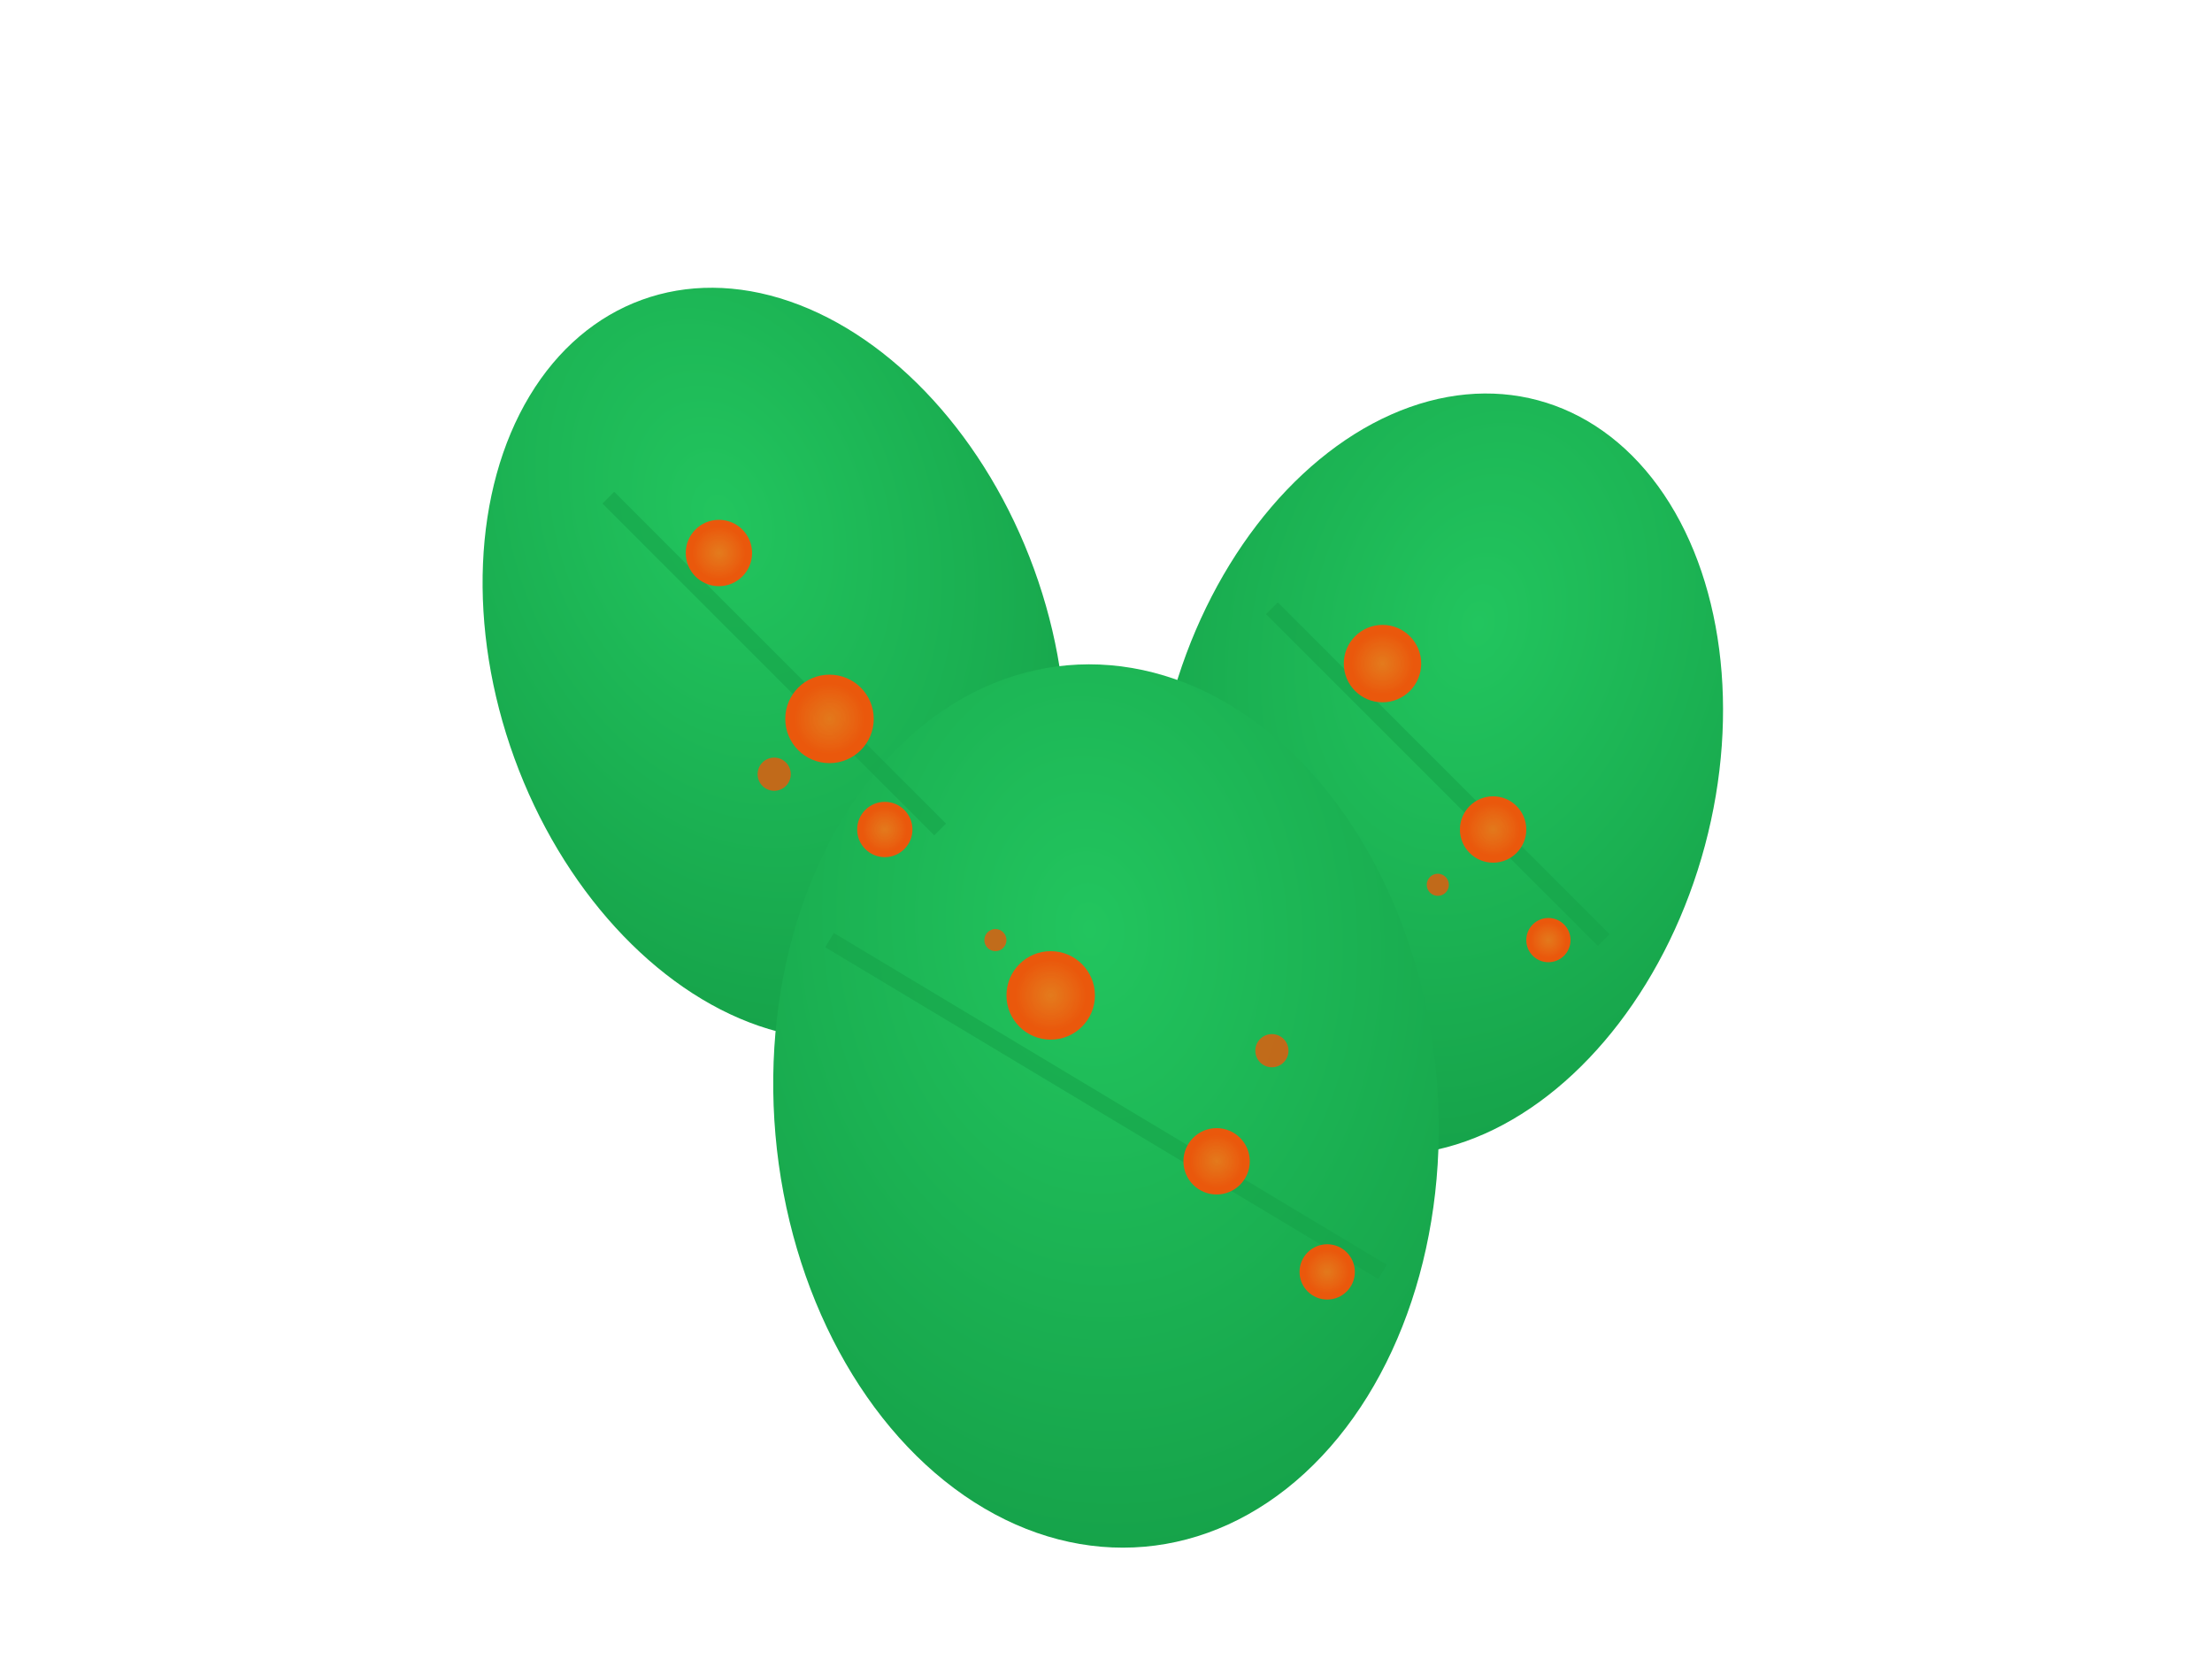 <svg xmlns="http://www.w3.org/2000/svg" width="200" height="150" viewBox="0 0 200 150">
  <defs>
    <radialGradient id="beanGrad" cx="50%" cy="30%" r="70%">
      <stop offset="0%" style="stop-color:#22c55e;stop-opacity:1" />
      <stop offset="100%" style="stop-color:#16a34a;stop-opacity:1" />
    </radialGradient>
    <radialGradient id="rustGrad" cx="50%" cy="50%" r="40%">
      <stop offset="0%" style="stop-color:#f97316;stop-opacity:0.9" />
      <stop offset="100%" style="stop-color:#ea580c;stop-opacity:1" />
    </radialGradient>
  </defs>
  
  <!-- Bean leaves -->
  <ellipse cx="70" cy="60" rx="25" ry="35" fill="url(#beanGrad)" transform="rotate(-20 70 60)"/>
  <ellipse cx="130" cy="70" rx="25" ry="35" fill="url(#beanGrad)" transform="rotate(15 130 70)"/>
  <ellipse cx="100" cy="100" rx="30" ry="40" fill="url(#beanGrad)" transform="rotate(-5 100 100)"/>
  
  <!-- Leaf veins -->
  <path d="M55 45 Q70 60 85 75" stroke="#16a34a" stroke-width="1.5" opacity="0.6"/>
  <path d="M115 55 Q130 70 145 85" stroke="#16a34a" stroke-width="1.5" opacity="0.6"/>
  <path d="M75 85 Q100 100 125 115" stroke="#16a34a" stroke-width="1.5" opacity="0.6"/>
  
  <!-- Rust pustules -->
  <circle cx="65" cy="50" r="3" fill="url(#rustGrad)"/>
  <circle cx="75" cy="65" r="4" fill="url(#rustGrad)"/>
  <circle cx="80" cy="75" r="2.5" fill="url(#rustGrad)"/>
  <circle cx="125" cy="60" r="3.5" fill="url(#rustGrad)"/>
  <circle cx="135" cy="75" r="3" fill="url(#rustGrad)"/>
  <circle cx="140" cy="85" r="2" fill="url(#rustGrad)"/>
  <circle cx="95" cy="90" r="4" fill="url(#rustGrad)"/>
  <circle cx="110" cy="105" r="3" fill="url(#rustGrad)"/>
  <circle cx="120" cy="115" r="2.5" fill="url(#rustGrad)"/>
  
  <!-- Smaller rust spots -->
  <circle cx="70" cy="70" r="1.5" fill="#ea580c" opacity="0.8"/>
  <circle cx="90" cy="85" r="1" fill="#ea580c" opacity="0.8"/>
  <circle cx="115" cy="95" r="1.5" fill="#ea580c" opacity="0.8"/>
  <circle cx="130" cy="80" r="1" fill="#ea580c" opacity="0.8"/>
</svg>
